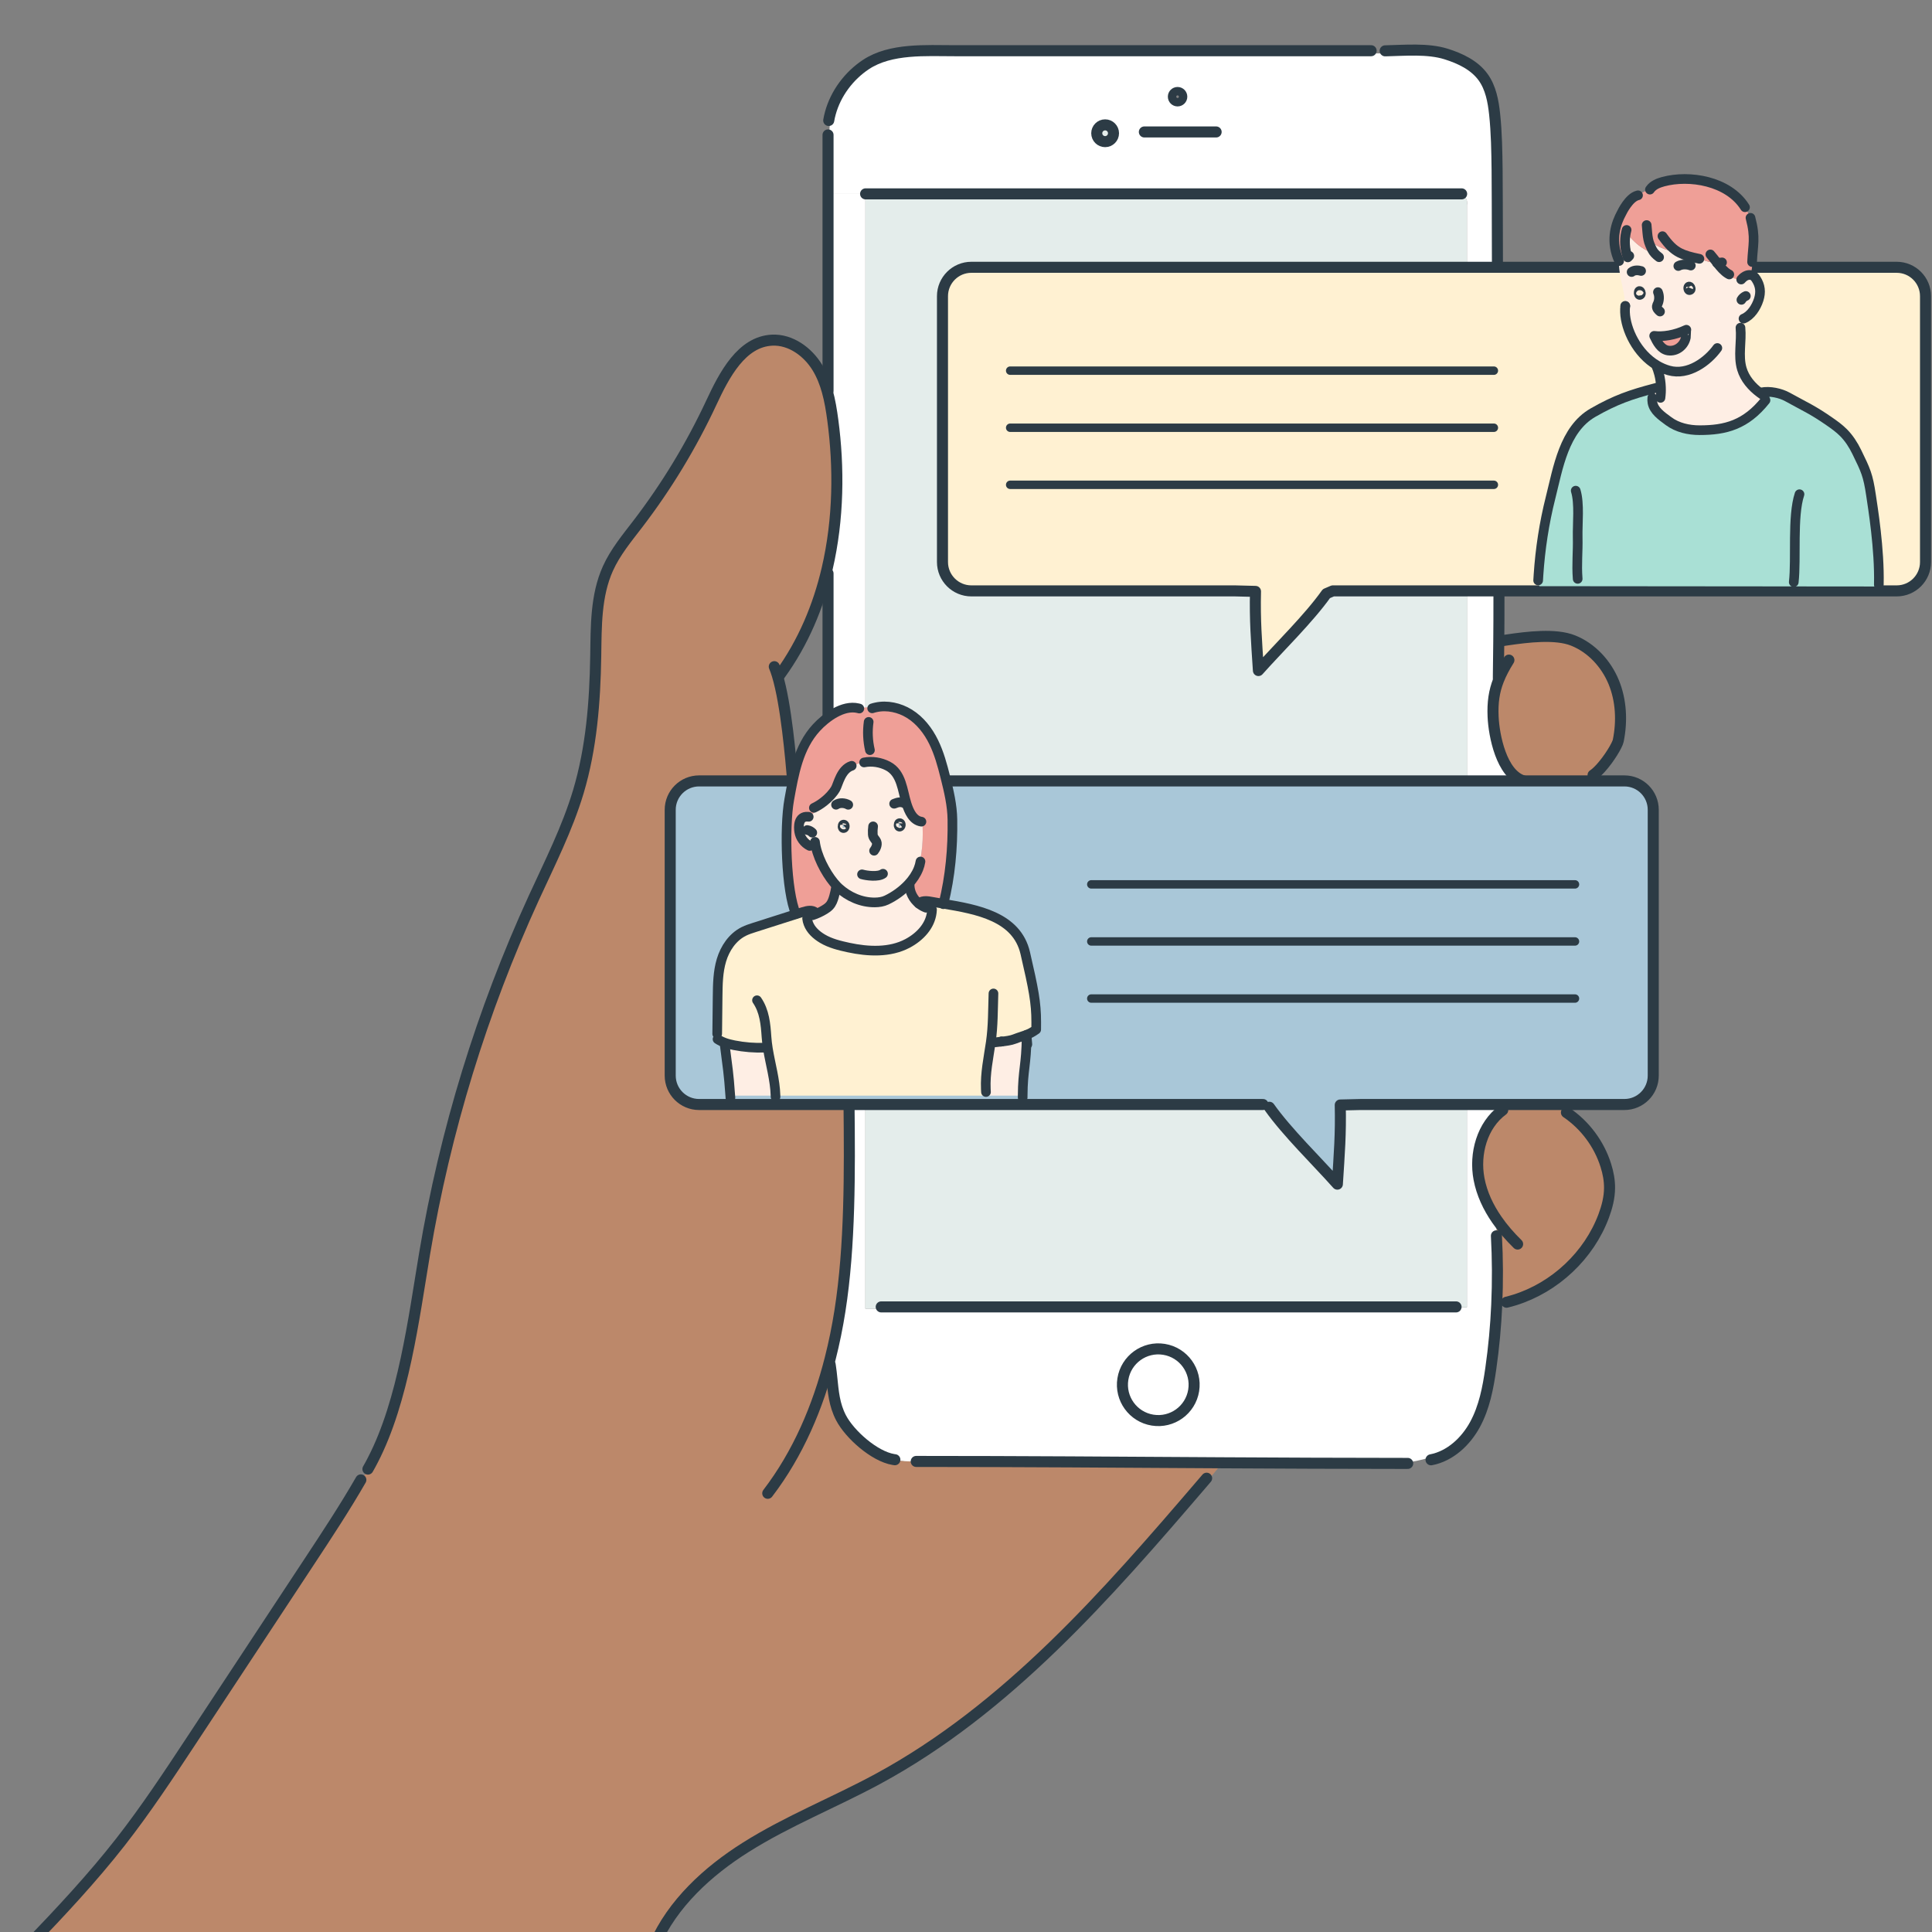 <svg width="280" height="280" viewBox="0 0 280 280" fill="none" xmlns="http://www.w3.org/2000/svg">
<rect x="0" y="0" width="280" height="280" fill="#808080" stroke="none"/>
<g clip-path="url(#clip0_200_43104)">
<g clip-path="url(#clip1_200_43104)">
<path d="M279.061 42.923V81.452C279.061 83.763 277.19 85.636 274.881 85.636H212.606V38.738H274.881C277.19 38.738 279.061 40.614 279.061 42.923Z" fill="white"/>
<path d="M221.287 113.178H235.422C237.731 113.178 239.602 115.053 239.602 117.362V155.891C239.602 158.2 237.731 160.076 235.422 160.076H212.606V113.18H221.289L221.287 113.178Z" fill="white"/>
<path d="M216.927 179.103C216.874 178.32 216.874 177.534 216.925 176.751C215.69 174.961 214.757 172.99 214.352 170.86C213.66 167.208 214.795 163.069 217.791 160.871L217.839 160.917C218.131 160.593 218.463 160.306 218.828 160.071H225.149C225.74 160.504 226.33 160.935 226.921 161.371L227.022 161.234C229.719 163.056 231.772 165.814 232.741 168.921C233.07 169.973 233.278 171.071 233.27 172.176C233.26 173.562 232.91 174.926 232.424 176.226C230.282 181.965 225.36 186.575 219.525 188.4C218.714 188.8 217.824 189.039 216.922 189.094C217.072 185.767 217.054 182.433 216.876 179.106H216.93L216.927 179.103Z" fill="#BC886A"/>
<path d="M216.92 189.094C216.783 192.192 216.494 195.281 216.058 198.348C215.66 201.142 215.12 203.963 213.774 206.444C213.11 207.668 212.223 208.801 211.156 209.703L210.984 209.511C208.649 210.923 205.985 211.787 203.268 212.01V212.089C194.534 212.086 185.83 212.045 177.129 211.997C162.359 211.911 147.61 211.802 132.783 211.802V211.774C131.67 211.827 130.557 211.792 129.462 211.569L129.467 211.521C126.72 211.062 123.159 207.899 121.894 205.493C120.898 203.598 120.759 201.684 120.546 199.646C120.49 199.101 120.429 198.551 120.343 197.988C120.318 197.621 120.31 197.251 120.318 196.883C120.898 194.602 121.364 192.293 121.727 189.979C123.217 180.52 123.144 169.7 123.045 160.124V160.071H125.415V189.657H127.708V189.406H209.957V189.467H212.598V160.071H218.821C218.456 160.306 218.124 160.593 217.832 160.917L217.784 160.871C214.788 163.066 213.652 167.208 214.344 170.86C214.747 172.99 215.68 174.961 216.917 176.751C216.869 177.534 216.869 178.32 216.92 179.103H216.866C217.044 182.434 217.062 185.767 216.912 189.094H216.92ZM173.058 200.68C173.058 197.811 170.731 195.484 167.862 195.484C164.993 195.484 162.666 197.811 162.666 200.68C162.666 203.549 164.993 205.876 167.862 205.876C170.731 205.876 173.058 203.549 173.058 200.68Z" fill="white"/>
<path d="M217.173 98.583C217.185 98.315 217.178 98.046 217.157 97.78C217.16 96.873 217.188 95.309 217.213 93.068C217.614 92.964 218.012 92.86 218.412 92.754C221.385 92.315 225.443 91.819 227.98 92.832C230.659 93.899 232.766 96.191 233.868 98.857C234.966 101.524 235.103 104.532 234.53 107.358C234.398 107.997 233.222 109.964 232.003 111.307C231.483 112.057 230.806 112.699 230.031 113.178H220.734V113.15C217.606 112.154 216.514 106.603 216.395 103.866C216.303 101.802 216.544 100.19 217.175 98.583H217.173Z" fill="#BC886A"/>
<path d="M217.157 97.78C217.178 98.046 217.185 98.315 217.173 98.583C216.541 100.188 216.301 101.8 216.392 103.866C216.511 106.603 217.603 112.154 220.731 113.15V113.178H212.603V85.634H217.238V85.976C217.244 88.828 217.228 91.185 217.211 93.066C217.185 95.306 217.157 96.87 217.155 97.777L217.157 97.78Z" fill="white"/>
<path d="M125.45 28.108V28.096H211.817V28.179C212.408 28.405 212.755 29.112 212.603 29.718V38.739H140.774C138.465 38.739 136.59 40.614 136.59 42.923V81.452C136.59 83.763 138.465 85.637 140.774 85.637H178.996L181.954 85.71C181.855 89.897 182.094 92.789 182.377 97.179C185.351 93.839 189.644 89.679 192.232 86.035L193.162 85.637H212.608V113.18H125.422V28.108H125.452H125.45Z" fill="#E4EDEB"/>
<path d="M209.962 189.406H127.713V189.657H125.42V160.071H183.037L183.064 159.964C183.404 160.048 183.729 160.187 184.023 160.375L183.967 160.468C186.552 164.113 190.848 168.273 193.821 171.613C194.103 167.226 194.338 164.331 194.24 160.142L197.198 160.071H212.605V189.467H209.964V189.406H209.962Z" fill="#E4EDEB"/>
<path d="M212.606 38.738V85.634H193.16L192.23 86.032C189.642 89.677 185.348 93.836 182.375 97.177C182.094 92.789 181.856 89.895 181.952 85.707L178.994 85.634H140.772C138.463 85.634 136.587 83.763 136.587 81.449V42.92C136.587 40.611 138.463 38.736 140.772 38.736H212.601L212.606 38.738Z" fill="white"/>
<path d="M183.037 160.073H125.42V113.178H212.605V160.073H197.198L194.24 160.144C194.338 164.334 194.103 167.226 193.821 171.616C190.848 168.275 186.552 164.116 183.967 160.471L184.023 160.377C183.729 160.19 183.404 160.05 183.064 159.967L183.037 160.073Z" fill="#E4EDEB"/>
<path d="M167.862 205.877C170.731 205.877 173.058 203.55 173.058 200.681C173.058 197.811 170.731 195.485 167.862 195.485C164.992 195.485 162.666 197.811 162.666 200.681C162.666 203.55 164.992 205.877 167.862 205.877Z" fill="white"/>
<path d="M160.164 18.097C160.833 18.097 161.378 18.642 161.378 19.311C161.378 19.98 160.833 20.527 160.164 20.527C159.495 20.527 158.95 19.982 158.95 19.311C158.95 18.639 159.495 18.097 160.164 18.097Z" fill="#E4EDEB"/>
<path d="M112.645 97.826C113.948 102.099 114.609 110.053 114.883 113.178H101.318C99.009 113.178 97.133 115.053 97.133 117.362V155.891C97.133 158.2 99.009 160.076 101.318 160.076H123.05V160.129C123.148 169.705 123.222 180.525 121.732 189.984C121.367 192.298 120.903 194.607 120.322 196.889C120.312 197.256 120.322 197.626 120.348 197.994C120.381 198.551 120.449 199.104 120.55 199.651C120.763 201.689 120.903 203.603 121.899 205.499C123.161 207.907 126.725 211.067 129.472 211.526L129.467 211.574C130.562 211.797 131.675 211.83 132.788 211.78V211.807C147.615 211.807 162.364 211.916 177.133 212.003C176.302 213.108 175.405 214.162 174.449 215.156L174.244 214.978C160.357 231.19 145.98 247.662 127.224 257.818C120.915 261.235 114.191 263.886 108.118 267.708C102.557 271.204 97.447 275.898 94.852 281.877H4.183C8.804 277.071 13.364 272.2 17.467 266.951C21.155 262.231 24.458 257.225 27.755 252.224C33.43 243.614 39.108 235.004 44.783 226.394C47.368 222.473 49.954 218.552 52.298 214.481L52.215 214.398C52.572 214.046 52.929 213.693 53.289 213.346C53.751 212.892 54.242 212.373 54.275 211.729L54.034 211.605C58.48 203.017 59.965 191.077 61.534 181.704C64.51 163.926 69.848 146.544 77.358 130.155C79.68 125.09 82.217 120.092 83.816 114.757C85.715 108.405 86.234 101.721 86.338 95.096C86.407 90.79 86.336 86.321 88.105 82.397C89.174 80.028 90.86 78 92.442 75.934C96.614 70.487 100.187 64.589 103.089 58.372C104.97 54.339 107.467 49.506 111.915 49.303C114.589 49.184 117.065 50.986 118.457 53.27C119.106 54.331 119.557 55.485 119.891 56.679C120.279 58.057 120.51 59.495 120.7 60.916C121.6 67.669 121.564 75.191 119.871 82.451C118.609 87.865 116.424 93.129 113.015 97.818L112.645 97.828V97.826Z" fill="#BC886A"/>
<path d="M120.155 20.525C120.155 19.154 120.254 17.787 120.449 16.429L120.342 16.398C121.123 13.532 123.042 10.977 125.505 9.347C129.089 6.975 134.224 7.35 138.346 7.35H198.072V7.74H200.748V7.368C203.556 7.309 206.917 6.987 209.591 7.831C211.634 8.473 213.687 9.448 214.945 11.182C216.055 12.718 216.41 14.662 216.612 16.543C216.899 19.242 216.937 21.964 216.972 24.681C216.987 25.969 217.005 30.6 217.02 38.49V38.739H212.605V29.718C212.757 29.112 212.41 28.405 211.819 28.179V28.096H125.452V28.108H120.008V20.525H120.157H120.155ZM171.27 14.013C171.27 13.676 170.994 13.405 170.66 13.405C170.325 13.405 170.051 13.676 170.051 14.013C170.051 14.35 170.323 14.624 170.66 14.624C170.997 14.624 171.27 14.353 171.27 14.013ZM161.378 19.311C161.378 18.642 160.833 18.097 160.164 18.097C159.495 18.097 158.95 18.642 158.95 19.311C158.95 19.98 159.495 20.527 160.164 20.527C160.833 20.527 161.378 19.982 161.378 19.311Z" fill="white"/>
<path d="M120.271 113.178H125.419V160.073H101.317C99.008 160.073 97.133 158.198 97.133 155.889V117.36C97.133 115.051 99.008 113.175 101.317 113.175H120.271V113.178Z" fill="white"/>
<path d="M120.005 56.646V28.108H125.419V113.178H120.272V109.112H120.005V83.31C119.98 83.018 119.937 82.732 119.871 82.448C121.564 75.191 121.6 67.669 120.7 60.914C120.51 59.492 120.282 58.055 119.891 56.676L120.005 56.646Z" fill="white"/>
<path d="M1.8 284.34C2.596 283.517 3.387 282.695 4.183 281.872C8.803 277.066 13.363 272.194 17.467 266.945C21.155 262.226 24.457 257.22 27.755 252.219C33.43 243.609 39.108 234.999 44.782 226.389C47.368 222.468 49.953 218.547 52.298 214.476" stroke="#2C3B45" stroke-width="1.6" stroke-linecap="round" stroke-linejoin="round"/>
<path d="M53.322 212.912C53.57 212.484 53.808 212.048 54.034 211.599C58.479 203.012 59.965 191.071 61.534 181.698C64.509 163.92 69.847 146.538 77.357 130.149C79.679 125.085 82.216 120.087 83.816 114.751C85.714 108.4 86.234 101.716 86.338 95.09C86.406 90.784 86.335 86.315 88.104 82.392C89.174 80.022 90.859 77.994 92.441 75.929C96.613 70.482 100.187 64.584 103.089 58.366C104.969 54.334 107.466 49.5 111.914 49.297C114.588 49.178 117.065 50.98 118.456 53.264C119.105 54.326 119.556 55.479 119.891 56.673C120.279 58.052 120.509 59.489 120.699 60.911C121.599 67.663 121.564 75.186 119.871 82.445C118.608 87.859 116.423 93.123 113.014 97.812" stroke="#2C3B45" stroke-width="1.6" stroke-linecap="round" stroke-linejoin="round"/>
<path d="M112.216 96.619C112.366 96.974 112.51 97.379 112.645 97.823C113.948 102.096 114.609 110.05 114.883 113.175C114.885 113.195 114.885 113.218 114.888 113.236" stroke="#2C3B45" stroke-width="1.6" stroke-linecap="round" stroke-linejoin="round"/>
<path d="M120.005 56.645V19.554" stroke="#2C3B45" stroke-width="1.6" stroke-linecap="round" stroke-linejoin="round"/>
<path d="M120.106 17.46C120.167 17.103 120.243 16.748 120.342 16.398C121.123 13.532 123.041 10.977 125.505 9.347C129.089 6.975 134.224 7.35 138.345 7.35H198.713" stroke="#2C3B45" stroke-width="1.6" stroke-linecap="round" stroke-linejoin="round"/>
<path d="M217.24 85.976C217.246 88.827 217.23 91.185 217.213 93.065C217.187 95.306 217.159 96.87 217.157 97.777C217.152 98.01 217.152 98.195 217.154 98.342" stroke="#2C3B45" stroke-width="1.6" stroke-linecap="round" stroke-linejoin="round"/>
<path d="M200.748 7.367C203.556 7.309 206.917 6.987 209.591 7.831C211.634 8.472 213.687 9.448 214.944 11.182C216.055 12.718 216.409 14.662 216.612 16.543C216.899 19.242 216.937 21.964 216.972 24.681C216.987 25.969 217.005 30.6 217.02 38.49" stroke="#2C3B45" stroke-width="1.6" stroke-linecap="round" stroke-linejoin="round"/>
<path d="M125.449 28.096H211.832" stroke="#2C3B45" stroke-width="1.6" stroke-linecap="round" stroke-linejoin="round"/>
<path d="M165.849 19.123H176.251" stroke="#2C3B45" stroke-width="1.6" stroke-linecap="round" stroke-linejoin="round"/>
<path d="M218.683 95.666C218.037 96.7 217.54 97.64 217.172 98.583C216.541 100.188 216.3 101.8 216.392 103.865C216.511 106.603 217.603 112.153 220.731 113.15" stroke="#2C3B45" stroke-width="1.6" stroke-linecap="round" stroke-linejoin="round"/>
<path d="M217.479 92.89C217.775 92.845 218.087 92.799 218.412 92.748C221.385 92.31 225.443 91.813 227.98 92.827C230.659 93.894 232.765 96.185 233.868 98.852C234.965 101.518 235.102 104.527 234.529 107.353C234.398 107.992 233.221 109.958 232.002 111.302C231.62 111.725 231.237 112.085 230.879 112.323" stroke="#2C3B45" stroke-width="1.6" stroke-linecap="round" stroke-linejoin="round"/>
<path d="M217.79 160.874C214.795 163.069 213.659 167.211 214.351 170.863C214.754 172.992 215.687 174.964 216.924 176.753C217.801 178.031 218.837 179.215 219.945 180.297" stroke="#2C3B45" stroke-width="1.6" stroke-linecap="round" stroke-linejoin="round"/>
<path d="M218.341 188.727C218.739 188.628 219.129 188.522 219.522 188.4C225.357 186.575 230.281 181.962 232.421 176.226C232.907 174.926 233.26 173.562 233.267 172.176C233.277 171.071 233.069 169.973 232.737 168.921C231.769 165.814 229.716 163.056 227.019 161.234" stroke="#2C3B45" stroke-width="1.6" stroke-linecap="round" stroke-linejoin="round"/>
<path d="M111.268 216.42C115.663 210.674 118.537 203.922 120.321 196.883C120.902 194.602 121.368 192.293 121.731 189.979C123.221 180.52 123.148 169.7 123.049 160.124" stroke="#2C3B45" stroke-width="1.6" stroke-linecap="round" stroke-linejoin="round"/>
<path d="M120.312 197.768C120.324 197.841 120.337 197.915 120.345 197.988C120.431 198.551 120.492 199.101 120.547 199.646C120.76 201.684 120.9 203.597 121.896 205.493C123.158 207.901 126.722 211.062 129.469 211.521C129.545 211.536 129.619 211.546 129.692 211.554" stroke="#2C3B45" stroke-width="1.6" stroke-linecap="round" stroke-linejoin="round"/>
<path d="M132.784 211.802C147.612 211.802 162.361 211.911 177.13 211.997C185.832 212.045 194.535 212.086 203.27 212.088H204.015" stroke="#2C3B45" stroke-width="1.6" stroke-linecap="round" stroke-linejoin="round"/>
<path d="M207.396 211.564C208.798 211.298 210.065 210.621 211.155 209.703C212.222 208.801 213.109 207.666 213.773 206.444C215.119 203.962 215.659 201.141 216.057 198.348C216.496 195.281 216.782 192.192 216.919 189.094C217.068 185.766 217.051 182.433 216.873 179.105" stroke="#2C3B45" stroke-width="1.6" stroke-linecap="round" stroke-linejoin="round"/>
<path d="M120.005 83.115V110.06" stroke="#2C3B45" stroke-width="1.6" stroke-linecap="round" stroke-linejoin="round"/>
<path d="M212.605 38.738H140.776C138.467 38.738 136.591 40.614 136.591 42.923V81.452C136.591 83.763 138.467 85.636 140.776 85.636H178.998L181.956 85.71C181.857 89.897 182.095 92.789 182.379 97.179C185.352 93.838 189.646 89.679 192.234 86.034L193.164 85.636H274.883C277.192 85.636 279.062 83.766 279.062 81.452V42.923C279.062 40.614 277.192 38.738 274.883 38.738H212.607H212.605Z" fill="#FFF1D2" stroke="#2C3B45" stroke-width="1.6" stroke-linecap="round" stroke-linejoin="round"/>
<path d="M183.036 160.073H101.317C99.008 160.073 97.132 158.197 97.132 155.888V117.36C97.132 115.051 99.008 113.175 101.317 113.175H235.421C237.73 113.175 239.601 115.051 239.601 117.36V155.888C239.601 158.197 237.73 160.073 235.421 160.073H197.197L194.239 160.144C194.338 164.334 194.102 167.226 193.821 171.616C190.848 168.275 186.551 164.116 183.966 160.471" fill="#A9C7D8"/>
<path d="M183.036 160.073H101.317C99.008 160.073 97.132 158.197 97.132 155.888V117.36C97.132 115.051 99.008 113.175 101.317 113.175H235.421C237.73 113.175 239.601 115.051 239.601 117.36V155.888C239.601 158.197 237.73 160.073 235.421 160.073H197.197L194.239 160.144C194.338 164.334 194.102 167.226 193.821 171.616C190.848 168.275 186.551 164.116 183.966 160.471" stroke="#2C3B45" stroke-width="1.6" stroke-linecap="round" stroke-linejoin="round"/>
<path d="M94.192 283.565C94.387 282.99 94.605 282.427 94.846 281.874C97.442 275.895 102.554 271.201 108.112 267.706C114.183 263.884 120.907 261.232 127.218 257.816C145.975 247.659 160.351 231.187 174.238 214.976C174.449 214.727 174.664 214.481 174.874 214.233" stroke="#2C3B45" stroke-width="1.6" stroke-linecap="round" stroke-linejoin="round"/>
<path d="M127.713 189.406H211.023" stroke="#2C3B45" stroke-width="1.6" stroke-linecap="round" stroke-linejoin="round"/>
<path d="M172.996 201.513C173.453 198.68 171.526 196.013 168.693 195.556C165.86 195.099 163.193 197.026 162.736 199.859C162.28 202.692 164.206 205.359 167.039 205.815C169.872 206.272 172.539 204.346 172.996 201.513Z" stroke="#2C3B45" stroke-width="1.6" stroke-linecap="round" stroke-linejoin="round"/>
<path d="M161.378 19.311C161.378 19.982 160.833 20.527 160.164 20.527C159.494 20.527 158.949 19.982 158.949 19.311C158.949 18.639 159.494 18.096 160.164 18.096C160.833 18.096 161.378 18.641 161.378 19.311Z" stroke="#2C3B45" stroke-width="1.6" stroke-linecap="round" stroke-linejoin="round"/>
<path d="M171.273 14.013C171.273 14.353 170.997 14.624 170.662 14.624C170.327 14.624 170.054 14.353 170.054 14.013C170.054 13.673 170.325 13.405 170.662 13.405C170.999 13.405 171.273 13.676 171.273 14.013Z" stroke="#2C3B45" stroke-width="1.6" stroke-linecap="round" stroke-linejoin="round"/>
<path d="M216.502 54.329H146.402C146.065 54.329 145.791 54.055 145.791 53.718C145.791 53.381 146.065 53.107 146.402 53.107H216.502C216.839 53.107 217.113 53.381 217.113 53.718C217.113 54.055 216.839 54.329 216.502 54.329Z" fill="#2C3B45"/>
<path d="M216.502 62.602H146.402C146.065 62.602 145.791 62.328 145.791 61.991C145.791 61.654 146.065 61.38 146.402 61.38H216.502C216.839 61.38 217.113 61.654 217.113 61.991C217.113 62.328 216.839 62.602 216.502 62.602Z" fill="#2C3B45"/>
<path d="M216.502 70.872H146.402C146.065 70.872 145.791 70.599 145.791 70.261C145.791 69.924 146.065 69.651 146.402 69.651H216.502C216.839 69.651 217.113 69.924 217.113 70.261C217.113 70.599 216.839 70.872 216.502 70.872Z" fill="#2C3B45"/>
<path d="M228.258 128.781H158.158C157.821 128.781 157.547 128.507 157.547 128.17C157.547 127.833 157.821 127.559 158.158 127.559H228.258C228.595 127.559 228.869 127.833 228.869 128.17C228.869 128.507 228.595 128.781 228.258 128.781Z" fill="#2C3B45"/>
<path d="M228.258 137.054H158.158C157.82 137.054 157.547 136.78 157.547 136.443C157.547 136.106 157.82 135.832 158.158 135.832H228.258C228.595 135.832 228.869 136.106 228.869 136.443C228.869 136.78 228.595 137.054 228.258 137.054Z" fill="#2C3B45"/>
<path d="M228.258 145.327H158.158C157.82 145.327 157.547 145.053 157.547 144.716C157.547 144.379 157.82 144.105 158.158 144.105H228.258C228.595 144.105 228.869 144.379 228.869 144.716C228.869 145.053 228.595 145.327 228.258 145.327Z" fill="#2C3B45"/>
<path d="M260.194 84.986L223.092 84.953C223.052 84.413 223.009 83.873 222.968 83.333C223.221 79.559 223.789 75.805 224.717 72.135C225.797 67.857 226.658 62.217 230.876 59.799C234.143 57.929 236.343 57.181 239.818 56.266L239.823 56.286C239.613 56.956 239.499 57.658 239.486 58.36C239.699 59.508 240.761 60.258 241.831 61.044C243.108 61.984 244.73 62.347 246.317 62.347C250.078 62.347 253.013 61.584 255.867 58.005L256.101 57.929C256.052 57.713 255.954 57.508 255.812 57.338L255.746 57.397C255.518 57.255 255.295 57.102 255.077 56.943L255.122 56.88C255.168 56.88 255.216 56.88 255.264 56.88V56.872C256.496 56.608 258.083 56.986 259.041 57.518C261.684 58.981 262.675 59.363 265.164 61.095C265.864 61.581 266.558 62.081 267.164 62.686C267.965 63.487 268.591 64.458 269.096 65.49C270.386 68.133 270.735 68.833 271.166 71.768C271.415 73.461 272.424 79.575 272.299 84.689H272.368C272.365 84.793 272.363 84.895 272.363 84.999L260.199 84.988L260.194 84.986Z" fill="#A9E0D5"/>
<path d="M252.144 47.481L252.24 47.494C252.433 49.486 251.873 51.552 252.443 53.468C252.864 54.887 253.872 56.058 255.071 56.945C255.289 57.108 255.512 57.257 255.74 57.399L255.806 57.341C255.948 57.511 256.045 57.716 256.095 57.931L255.862 58.007C253.008 61.586 250.076 62.349 246.312 62.349C244.725 62.349 243.103 61.987 241.825 61.046C240.758 60.261 239.696 59.51 239.481 58.362C239.494 57.66 239.608 56.958 239.818 56.289L239.813 56.269C239.995 56.22 240.183 56.172 240.373 56.121L240.715 56.111C240.692 55.483 240.601 54.857 240.447 54.246H240.457C240.355 53.815 240.254 53.387 240.15 52.961C237.235 51.258 235.59 47.747 235.504 45.245C235.534 44.952 235.547 44.66 235.542 44.368C235.507 42.31 234.67 40.28 234.625 38.199L234.652 37.829C234.574 37.659 234.503 37.49 234.442 37.325C234.488 37.355 234.536 37.378 234.581 37.396C235.017 37.558 235.423 37.327 235.861 37.173C235.471 36.118 235.405 34.841 235.641 33.731L235.745 33.756C236.452 34.651 237.266 35.477 238.244 36.065C238.738 36.364 239.276 36.597 239.836 36.742C239.534 36.412 239.377 36.078 239.123 35.487C239.007 35.214 238.928 34.95 238.873 34.679C239.542 35.325 240.388 35.791 241.27 36.106C241.972 36.357 242.702 36.519 243.44 36.645C244.162 37.016 245.037 37.256 246.291 37.512L246.307 37.477C246.634 37.614 246.963 37.738 247.3 37.837C247.802 37.986 248.324 38.08 248.846 38.085C249.335 38.711 249.863 39.337 250.458 39.69C250.608 39.943 250.877 40.126 251.148 40.26C251.437 40.404 251.748 40.513 252.073 40.531C252.164 40.536 252.258 40.531 252.349 40.518V40.513C252.567 40.262 252.828 40.039 253.142 39.925C253.33 39.857 253.54 39.831 253.738 39.862C253.867 39.882 253.989 39.925 254.101 39.996C254.268 40.105 254.395 40.267 254.504 40.435C255.13 41.398 255.231 42.336 254.884 43.431C254.537 44.526 253.748 45.755 252.684 46.183L252.554 46.171C252.461 46.287 252.39 46.424 252.334 46.563C252.225 46.842 252.187 47.144 252.151 47.441C252.151 47.456 252.149 47.468 252.146 47.481H252.144ZM244.875 42.052C245.151 42.001 245.009 41.661 244.907 41.578C244.796 41.487 244.722 41.545 244.692 41.636C244.677 41.679 244.669 41.727 244.674 41.773C244.684 41.897 244.733 42.082 244.877 42.054L244.875 42.052ZM244.327 48.885C244.347 48.784 244.355 47.8 244.393 47.788C242.728 48.581 240.979 48.84 239.732 48.675C240.135 49.534 240.715 50.652 241.76 50.799C243.004 50.976 244.099 50.064 244.327 48.883V48.885ZM237.666 42.741C237.914 42.668 237.79 42.305 237.699 42.219C237.6 42.125 237.534 42.194 237.504 42.295C237.491 42.341 237.484 42.397 237.489 42.445C237.496 42.579 237.539 42.779 237.666 42.741Z" fill="#FEEEE4"/>
<path d="M252.768 30.071C253.163 30.512 253.487 31.014 253.726 31.556L253.69 31.572C254.471 34.539 254.027 35.475 253.923 37.974L253.999 38.037C253.944 38.651 253.852 39.261 253.731 39.862C253.533 39.832 253.323 39.855 253.135 39.926C252.823 40.04 252.56 40.263 252.342 40.514V40.519C252.251 40.531 252.157 40.536 252.066 40.531C251.744 40.514 251.429 40.405 251.14 40.26C250.869 40.126 250.601 39.941 250.451 39.69C249.858 39.338 249.331 38.714 248.839 38.086C248.317 38.08 247.795 37.987 247.293 37.837C246.956 37.736 246.624 37.614 246.299 37.477L246.284 37.513C245.029 37.257 244.155 37.016 243.433 36.646C242.695 36.519 241.965 36.357 241.263 36.106C240.381 35.792 239.534 35.325 238.865 34.679C238.921 34.95 239 35.214 239.116 35.487C239.367 36.075 239.524 36.41 239.828 36.742C239.268 36.598 238.731 36.364 238.237 36.065C237.258 35.477 236.442 34.651 235.738 33.756L235.634 33.731C235.4 34.841 235.464 36.119 235.854 37.173C235.416 37.33 235.01 37.558 234.574 37.396C234.529 37.378 234.48 37.355 234.435 37.325C233.411 34.646 234.184 32.34 235.028 30.816C235.028 30.816 236.052 28.642 237.327 28.32L237.36 28.464C237.448 28.35 237.56 28.249 237.674 28.16C238.105 27.82 238.617 27.602 239.144 27.433C239.57 26.824 240.32 26.523 241.042 26.327C244.822 25.314 250.446 26.201 252.864 30L252.76 30.069L252.768 30.071Z" fill="#EF9F97"/>
<path d="M244.393 47.788C244.355 47.8 244.345 48.784 244.327 48.885C244.099 50.066 243.004 50.976 241.759 50.801C240.715 50.652 240.137 49.537 239.732 48.678C240.979 48.842 242.728 48.584 244.393 47.79V47.788Z" fill="#EF9F97"/>
<path d="M237.505 42.295C237.535 42.194 237.601 42.125 237.7 42.219C237.791 42.305 237.916 42.667 237.667 42.741C237.541 42.779 237.497 42.579 237.49 42.444C237.487 42.396 237.49 42.34 237.505 42.295Z" stroke="#2C3B45" stroke-width="1.4" stroke-linecap="round" stroke-linejoin="round"/>
<path d="M244.693 41.631C244.726 41.539 244.8 41.481 244.909 41.572C245.01 41.656 245.152 41.996 244.876 42.046C244.734 42.074 244.683 41.889 244.673 41.765C244.668 41.719 244.673 41.671 244.691 41.628L244.693 41.631Z" stroke="#2C3B45" stroke-width="1.4" stroke-linecap="round" stroke-linejoin="round"/>
<path d="M240.283 42.338C240.506 42.878 240.491 43.511 240.248 44.044C240.197 44.153 240.136 44.257 240.121 44.373C240.078 44.685 240.339 44.951 240.582 45.151" stroke="#2C3B45" stroke-width="1.4" stroke-linecap="round" stroke-linejoin="round"/>
<path d="M236.468 39.423C236.843 39.104 237.477 39.154 237.84 39.271" stroke="#2C3B45" stroke-width="1.4" stroke-linecap="round" stroke-linejoin="round"/>
<path d="M243.236 38.554C243.75 38.26 244.524 38.293 245.046 38.488" stroke="#2C3B45" stroke-width="1.4" stroke-linecap="round" stroke-linejoin="round"/>
<path d="M239.736 48.675C240.983 48.839 242.731 48.581 244.397 47.787C244.359 47.8 244.349 48.783 244.331 48.885C244.103 50.066 243.008 50.976 241.763 50.801C240.719 50.651 240.141 49.536 239.736 48.677V48.675Z" stroke="#2C3B45" stroke-width="1.4" stroke-linecap="round" stroke-linejoin="round"/>
<path d="M235.546 44.366C235.508 44.639 235.495 44.933 235.508 45.243C235.596 47.744 237.239 51.255 240.154 52.958C240.683 53.27 241.256 53.518 241.87 53.691C244.696 54.489 247.517 52.342 248.89 50.436" stroke="#2C3B45" stroke-width="1.4" stroke-linecap="round" stroke-linejoin="round"/>
<path d="M235.55 44.328C235.55 44.328 235.548 44.35 235.545 44.362" stroke="#2C3B45" stroke-width="1.4" stroke-linecap="round" stroke-linejoin="round"/>
<path d="M252.348 40.511C252.566 40.26 252.827 40.037 253.141 39.922C253.329 39.854 253.539 39.829 253.737 39.859C253.866 39.879 253.988 39.922 254.099 39.993C254.266 40.102 254.393 40.265 254.502 40.432C255.128 41.395 255.23 42.333 254.882 43.428C254.535 44.523 253.747 45.752 252.682 46.181" stroke="#2C3B45" stroke-width="1.4" stroke-linecap="round" stroke-linejoin="round"/>
<path d="M252.378 43.456C252.522 43.205 252.751 43.007 253.019 42.898" stroke="#2C3B45" stroke-width="1.4" stroke-linecap="round" stroke-linejoin="round"/>
<path d="M238.646 32.615C238.729 33.426 238.744 34.062 238.874 34.676C238.929 34.947 239.008 35.21 239.125 35.484C239.375 36.072 239.533 36.407 239.837 36.739C239.991 36.909 240.184 37.076 240.448 37.276" stroke="#2C3B45" stroke-width="1.4" stroke-linecap="round" stroke-linejoin="round"/>
<path d="M240.937 34.227C241.832 35.467 242.506 36.164 243.439 36.643C244.161 37.013 245.035 37.254 246.29 37.51" stroke="#2C3B45" stroke-width="1.4" stroke-linecap="round" stroke-linejoin="round"/>
<path d="M253.694 31.571C254.474 34.539 254.031 35.474 253.927 37.973" stroke="#2C3B45" stroke-width="1.4" stroke-linecap="round" stroke-linejoin="round"/>
<path d="M234.656 37.829C234.577 37.659 234.506 37.489 234.445 37.324C233.421 34.645 234.195 32.339 235.039 30.816C235.039 30.816 236.063 28.641 237.337 28.319C237.358 28.314 237.375 28.309 237.396 28.306" stroke="#2C3B45" stroke-width="1.4" stroke-linecap="round" stroke-linejoin="round"/>
<path d="M239.12 27.48C239.132 27.462 239.14 27.447 239.155 27.432C239.581 26.824 240.331 26.522 241.054 26.327C244.833 25.313 250.457 26.2 252.875 30C252.883 30.01 252.893 30.022 252.898 30.035" stroke="#2C3B45" stroke-width="1.4" stroke-linecap="round" stroke-linejoin="round"/>
<path d="M235.741 33.325C235.703 33.457 235.67 33.589 235.642 33.725C235.409 34.836 235.472 36.113 235.863 37.167C235.88 37.213 235.898 37.259 235.916 37.304" stroke="#2C3B45" stroke-width="1.4" stroke-linecap="round" stroke-linejoin="round"/>
<path d="M248.845 38.082C249.334 38.708 249.861 39.334 250.457 39.687C250.513 39.72 250.566 39.75 250.622 39.778" stroke="#2C3B45" stroke-width="1.4" stroke-linecap="round" stroke-linejoin="round"/>
<path d="M247.882 36.873C248.191 37.223 248.511 37.651 248.845 38.082" stroke="#2C3B45" stroke-width="1.4" stroke-linecap="round" stroke-linejoin="round"/>
<path d="M252.241 47.491C252.434 49.483 251.874 51.549 252.444 53.465C252.865 54.885 253.874 56.055 255.073 56.943C255.291 57.105 255.514 57.254 255.742 57.396" stroke="#2C3B45" stroke-width="1.4" stroke-linecap="round" stroke-linejoin="round"/>
<path d="M240.002 52.925C240.187 53.353 240.336 53.792 240.451 54.243C240.605 54.851 240.696 55.477 240.719 56.108C240.742 56.628 240.719 57.148 240.646 57.662" stroke="#2C3B45" stroke-width="1.4" stroke-linecap="round" stroke-linejoin="round"/>
<path d="M255.26 56.874C256.492 56.611 258.079 56.988 259.037 57.52C261.68 58.983 262.671 59.366 265.16 61.097C265.86 61.584 266.554 62.083 267.16 62.689C267.961 63.489 268.587 64.46 269.091 65.492C270.382 68.135 270.731 68.835 271.162 71.77C271.411 73.463 272.419 79.577 272.295 84.692C272.295 84.712 272.295 84.732 272.295 84.75" stroke="#2C3B45" stroke-width="1.4" stroke-linecap="round" stroke-linejoin="round"/>
<path d="M239.465 57.642C239.437 57.898 239.447 58.136 239.487 58.359C239.7 59.507 240.762 60.258 241.832 61.043C243.109 61.984 244.732 62.346 246.318 62.346C250.08 62.346 253.015 61.583 255.869 58.004" stroke="#2C3B45" stroke-width="1.4" stroke-linecap="round" stroke-linejoin="round"/>
<path d="M222.921 84.121C222.936 83.86 222.951 83.594 222.969 83.333C223.222 79.559 223.79 75.805 224.718 72.135C225.798 67.857 226.659 62.217 230.877 59.799C234.144 57.928 236.344 57.181 239.819 56.266C240.002 56.218 240.189 56.169 240.379 56.119" stroke="#2C3B45" stroke-width="1.4" stroke-linecap="round" stroke-linejoin="round"/>
<path d="M228.365 71.111C228.941 72.971 228.604 75.901 228.649 77.848C228.7 80.017 228.479 81.731 228.649 83.893" stroke="#2C3B45" stroke-width="1.4" stroke-linecap="round" stroke-linejoin="round"/>
<path d="M260.796 71.626C259.726 74.857 260.35 80.973 259.965 84.367" stroke="#2C3B45" stroke-width="1.4" stroke-linecap="round" stroke-linejoin="round"/>
<path d="M235.862 37.17C235.948 37.137 236.037 37.109 236.128 37.086" stroke="#2C3B45" stroke-width="1.4" stroke-linecap="round" stroke-linejoin="round"/>
<path d="M248.845 38.082C249.088 38.082 249.332 38.067 249.57 38.027" stroke="#2C3B45" stroke-width="1.4" stroke-linecap="round" stroke-linejoin="round"/>
<path d="M147.005 150.594C147.796 150.284 148.295 150.163 148.792 149.97C148.792 150.041 148.792 150.11 148.789 150.178V150.183C148.739 154.436 148.234 155.017 148.214 158.788H143C142.957 158.471 142.919 158.154 142.876 157.838C142.772 155.574 143.259 153.341 143.586 151.111L143.839 151.149C144.26 151.156 144.683 151.093 145.084 150.961H145.089C145.758 150.888 146.501 150.791 147.005 150.594Z" fill="#FEEEE4"/>
<path d="M105.022 151.116C104.741 151.014 104.474 150.893 104.221 150.746L104.229 150.736C104.155 150.381 104.122 150.021 104.137 149.661H103.945C103.965 147.917 103.985 146.171 104.003 144.424C104.023 142.65 104.049 140.853 104.561 139.152C105.073 137.447 106.147 135.822 107.792 134.996C108.274 134.755 108.791 134.585 109.303 134.423C111.323 133.769 113.34 133.125 115.363 132.489C115.708 132.377 116.053 132.268 116.4 132.162C117.003 131.974 117.758 131.817 118.192 132.261L118.047 132.408C117.923 132.441 117.806 132.494 117.7 132.568C117.295 132.841 117.061 133.366 117.17 133.847L117.155 133.853C117.505 134.773 118.278 135.495 119.19 136.037C120.331 136.719 121.667 137.044 122.98 137.328C125.834 137.941 128.977 138.083 131.531 136.727C133.349 135.759 134.799 134.182 135.039 132.246C134.973 132.132 134.852 132.038 134.738 131.962C134.505 131.802 134.269 131.645 134.038 131.485C133.721 131.353 133.427 131.171 133.166 130.953C133.187 130.925 133.214 130.897 133.24 130.872H133.242C133.387 130.793 133.534 130.712 133.681 130.634C134.048 130.532 134.497 130.583 134.885 130.656C135.48 130.768 136.104 130.869 136.74 130.978C141.614 131.8 147.368 132.829 148.589 138.131C149.781 143.291 150.179 145.276 150.179 148.14L150.174 149.207C149.608 149.608 149.2 149.813 148.792 149.968C148.295 150.16 147.796 150.282 147.005 150.591C146.501 150.789 145.758 150.885 145.089 150.959H145.084C144.684 151.091 144.26 151.154 143.84 151.146L143.586 151.108C143.259 153.339 142.773 155.572 142.876 157.835C142.92 158.152 142.958 158.469 143.001 158.786H112.395C112.329 156.477 111.658 154.246 111.29 151.975C111.133 151.937 110.978 151.891 110.829 151.833C109.343 151.886 107.853 151.767 106.398 151.478C105.932 151.387 105.465 151.276 105.024 151.113L105.022 151.116Z" fill="#FFF1D2"/>
<path d="M132.753 126.429C132.677 126.596 132.591 126.758 132.5 126.913C132.52 126.862 132.599 126.685 132.753 126.429Z" fill="#FEEEE4"/>
<path d="M128.497 130.444C129.625 129.906 130.756 129.108 131.653 128.145L131.828 128.254C131.825 129.285 132.345 130.289 133.166 130.956C133.427 131.174 133.721 131.354 134.038 131.488C134.271 131.648 134.507 131.805 134.737 131.964C134.852 132.038 134.973 132.134 135.039 132.248C134.798 134.185 133.351 135.764 131.531 136.73C128.976 138.086 125.833 137.944 122.979 137.33C121.666 137.046 120.331 136.722 119.19 136.04C118.278 135.495 117.505 134.775 117.155 133.855L117.17 133.85C117.058 133.369 117.294 132.846 117.7 132.57L117.753 132.649C118.376 132.443 118.975 132.162 119.53 131.823C119.773 131.673 120.011 131.508 120.204 131.3C120.559 130.923 120.736 130.426 120.876 129.937C121.005 129.478 121.109 129.007 121.182 128.533L121.294 128.429C121.383 128.52 121.474 128.609 121.56 128.687C122.941 129.954 124.835 130.811 126.789 130.791C127.379 130.786 127.975 130.7 128.5 130.446L128.497 130.444Z" fill="#FEEEE4"/>
<path d="M131.392 116.498C131.724 117.55 132.299 118.914 133.544 119.086L133.671 119.076H133.673C133.82 121.147 133.769 124.272 132.753 126.431C132.596 126.687 132.52 126.865 132.5 126.915C132.591 126.763 132.677 126.599 132.753 126.431C132.842 126.284 132.958 126.109 133.11 125.919C132.794 126.72 132.284 127.473 131.653 128.147C130.758 129.113 129.625 129.909 128.497 130.446C127.975 130.697 127.377 130.783 126.787 130.791C124.83 130.811 122.939 129.957 121.558 128.687C121.471 128.609 121.38 128.52 121.291 128.429C120.1 127.192 118.714 124.855 118.245 122.756C117.961 122.708 117.69 122.609 117.439 122.465L117.355 122.601C116.537 122.196 115.969 121.398 115.829 120.533C115.725 119.884 115.654 118.26 117.087 118.366L117.102 118.206C117.449 118.255 117.781 117.994 118.037 117.738C118.529 117.253 118.982 116.734 119.398 116.184C120.095 115.636 120.719 114.97 121.106 114.301C121.471 113.662 121.885 111.474 123.438 110.988L123.77 111.023C124.227 110.613 124.911 110.58 124.911 110.58C125.015 110.552 125.121 110.524 125.23 110.504C126.384 110.268 127.653 110.486 128.685 111.026C130.695 112.078 130.784 114.592 131.392 116.501V116.498ZM130.376 119.806C130.583 119.793 130.624 119.372 130.436 119.306C130.383 119.291 130.34 119.299 130.31 119.324C130.287 119.344 130.267 119.375 130.256 119.408C130.229 119.504 130.218 119.654 130.274 119.742C130.292 119.778 130.332 119.803 130.376 119.803V119.806ZM122.257 120.011C122.465 120.001 122.503 119.58 122.318 119.514C122.265 119.497 122.222 119.507 122.191 119.532C122.166 119.55 122.146 119.583 122.136 119.616C122.11 119.712 122.1 119.862 122.153 119.95C122.171 119.986 122.212 120.011 122.257 120.009V120.011Z" fill="#FEEEE4"/>
<path d="M133.108 125.917C132.958 126.107 132.842 126.282 132.75 126.429C133.764 124.269 133.818 121.147 133.671 119.073H133.668L133.541 119.083C132.297 118.911 131.724 117.547 131.389 116.496C130.781 114.585 130.695 112.073 128.682 111.021C127.651 110.478 126.381 110.263 125.228 110.499C125.119 110.519 125.01 110.547 124.908 110.575C124.908 110.575 124.224 110.61 123.768 111.018L123.436 110.983C121.882 111.472 121.469 113.657 121.104 114.296C120.719 114.967 120.095 115.634 119.396 116.179C118.98 116.729 118.526 117.248 118.034 117.733C117.778 117.986 117.444 118.247 117.099 118.201L117.084 118.361C115.652 118.255 115.723 119.877 115.827 120.528C115.964 121.393 116.531 122.193 117.353 122.596L117.436 122.46C117.687 122.602 117.958 122.703 118.242 122.751C118.714 124.85 120.098 127.187 121.289 128.424L121.177 128.527C121.104 129.001 121 129.47 120.871 129.932C120.731 130.421 120.554 130.918 120.199 131.295C120.006 131.503 119.768 131.668 119.525 131.817C118.97 132.16 118.372 132.438 117.748 132.644L117.695 132.565C117.801 132.494 117.918 132.438 118.042 132.405L118.187 132.258C117.753 131.817 116.998 131.972 116.395 132.16C116.047 132.269 115.703 132.378 115.358 132.487L115.353 132.466C113.928 129.222 113.634 120.031 114.382 115.87C115.044 112.187 115.692 108.309 118.318 105.455C119.69 103.964 122.176 102.114 124.363 102.641C125.212 102.51 126.077 102.464 126.936 102.515C128.573 102.152 130.363 102.56 131.782 103.437C133.356 104.413 134.512 105.916 135.308 107.538C136.104 109.158 136.57 110.907 137.009 112.646C137.516 114.666 137.997 116.709 138.028 118.784C138.093 122.868 137.721 127.009 136.735 130.978C136.099 130.869 135.475 130.768 134.88 130.657C134.492 130.583 134.041 130.532 133.676 130.634C133.506 130.677 133.354 130.753 133.237 130.872H133.235C133.209 130.897 133.181 130.925 133.161 130.953C132.342 130.286 131.82 129.283 131.823 128.251L131.648 128.142C132.276 127.468 132.786 126.715 133.105 125.914L133.108 125.917Z" fill="#EF9F97"/>
<path d="M105.022 151.116C105.463 151.278 105.932 151.387 106.396 151.481C107.848 151.77 109.341 151.889 110.826 151.836C110.976 151.894 111.133 151.942 111.287 151.978C111.655 154.249 112.327 156.479 112.393 158.788H105.835C105.6 155.443 105.468 154.88 105.04 151.466H105.05C105.034 151.349 105.022 151.233 105.022 151.116Z" fill="#FEEEE4"/>
<path d="M122.189 119.535C122.221 119.509 122.262 119.497 122.315 119.517C122.5 119.583 122.462 120.004 122.254 120.014C122.209 120.016 122.171 119.991 122.151 119.955C122.097 119.867 122.105 119.715 122.133 119.621C122.143 119.585 122.161 119.555 122.189 119.537V119.535Z" stroke="#2C3B45" stroke-width="1.4" stroke-linecap="round" stroke-linejoin="round"/>
<path d="M130.307 119.324C130.34 119.299 130.381 119.289 130.434 119.306C130.621 119.372 130.581 119.793 130.373 119.806C130.33 119.806 130.292 119.78 130.272 119.745C130.216 119.656 130.224 119.504 130.254 119.41C130.264 119.375 130.282 119.347 130.307 119.327V119.324Z" stroke="#2C3B45" stroke-width="1.4" stroke-linecap="round" stroke-linejoin="round"/>
<path d="M126.538 119.763C126.482 120.15 126.467 120.543 126.492 120.931C126.528 121.441 126.865 121.603 127.035 122.011C127.197 122.401 126.926 122.999 126.68 123.296" stroke="#2C3B45" stroke-width="1.4" stroke-linecap="round" stroke-linejoin="round"/>
<path d="M121.165 116.63C121.679 116.288 122.432 116.346 122.934 116.635" stroke="#2C3B45" stroke-width="1.4" stroke-linecap="round" stroke-linejoin="round"/>
<path d="M129.587 116.485C130.061 116.303 130.5 116.133 131.103 116.422" stroke="#2C3B45" stroke-width="1.4" stroke-linecap="round" stroke-linejoin="round"/>
<path d="M118.113 122.006C118.141 122.249 118.184 122.498 118.242 122.751C118.714 124.85 120.098 127.187 121.289 128.424C121.378 128.515 121.469 128.603 121.555 128.682C122.937 129.949 124.83 130.806 126.784 130.786C127.375 130.781 127.97 130.695 128.495 130.441C129.623 129.904 130.753 129.105 131.651 128.142C132.279 127.468 132.789 126.715 133.108 125.914C133.245 125.567 133.346 125.215 133.402 124.855" stroke="#2C3B45" stroke-width="1.4" stroke-linecap="round" stroke-linejoin="round"/>
<path d="M127.972 126.629C127.275 127.144 125.557 126.898 124.931 126.718" stroke="#2C3B45" stroke-width="1.4" stroke-linecap="round" stroke-linejoin="round"/>
<path d="M133.541 119.083C132.297 118.911 131.724 117.547 131.39 116.496C130.781 114.584 130.695 112.073 128.683 111.021C127.651 110.478 126.381 110.263 125.228 110.499" stroke="#2C3B45" stroke-width="1.4" stroke-linecap="round" stroke-linejoin="round"/>
<path d="M117.206 118.376C117.165 118.371 117.125 118.366 117.087 118.364C115.654 118.257 115.725 119.879 115.829 120.531C115.966 121.395 116.534 122.196 117.355 122.599" stroke="#2C3B45" stroke-width="1.4" stroke-linecap="round" stroke-linejoin="round"/>
<path d="M116.987 120.295C117.269 120.341 117.532 120.477 117.722 120.678" stroke="#2C3B45" stroke-width="1.4" stroke-linecap="round" stroke-linejoin="round"/>
<path d="M125.894 104.623C125.702 105.985 125.765 107.373 126.077 108.717" stroke="#2C3B45" stroke-width="1.4" stroke-linecap="round" stroke-linejoin="round"/>
<path d="M126.404 102.659C126.581 102.601 126.759 102.55 126.938 102.515C128.576 102.152 130.365 102.56 131.785 103.437C133.359 104.413 134.514 105.916 135.31 107.538C136.106 109.158 136.573 110.907 137.011 112.646C137.518 114.666 138 116.709 138.03 118.784C138.096 122.868 137.723 127.009 136.737 130.978C136.732 130.999 136.727 131.022 136.722 131.042" stroke="#2C3B45" stroke-width="1.4" stroke-linecap="round" stroke-linejoin="round"/>
<path d="M124.538 102.687C124.482 102.672 124.424 102.654 124.366 102.642C122.181 102.117 119.694 103.965 118.321 105.455C115.697 108.309 115.046 112.187 114.384 115.87C113.637 120.032 113.931 129.222 115.355 132.466" stroke="#2C3B45" stroke-width="1.4" stroke-linecap="round" stroke-linejoin="round"/>
<path d="M123.436 110.985C121.882 111.474 121.469 113.659 121.104 114.298C120.719 114.97 120.095 115.636 119.396 116.181C118.93 116.546 118.433 116.858 117.954 117.081" stroke="#2C3B45" stroke-width="1.4" stroke-linecap="round" stroke-linejoin="round"/>
<path d="M121.18 128.528C121.107 129.002 121.003 129.47 120.873 129.932C120.734 130.421 120.557 130.918 120.202 131.295C120.009 131.503 119.771 131.668 119.528 131.818C118.972 132.16 118.374 132.439 117.751 132.644" stroke="#2C3B45" stroke-width="1.4" stroke-linecap="round" stroke-linejoin="round"/>
<path d="M131.828 128.251C131.825 129.283 132.345 130.287 133.166 130.953C133.427 131.171 133.721 131.351 134.038 131.485C134.096 131.511 134.155 131.536 134.213 131.556" stroke="#2C3B45" stroke-width="1.4" stroke-linecap="round" stroke-linejoin="round"/>
<path d="M118.192 132.259C117.758 131.817 117.003 131.972 116.4 132.16C116.052 132.269 115.708 132.378 115.363 132.487C113.34 133.123 111.323 133.769 109.303 134.421C108.791 134.585 108.271 134.753 107.792 134.993C106.145 135.82 105.072 137.447 104.56 139.15C104.048 140.851 104.023 142.648 104.003 144.422C103.985 146.166 103.965 147.912 103.945 149.654C103.945 149.712 103.942 149.768 103.942 149.826" stroke="#2C3B45" stroke-width="1.4" stroke-linecap="round" stroke-linejoin="round"/>
<path d="M116.975 133.113C117.003 133.371 117.064 133.617 117.155 133.85C117.505 134.77 118.278 135.493 119.19 136.035C120.331 136.717 121.667 137.041 122.98 137.325C125.834 137.939 128.977 138.081 131.531 136.724C133.349 135.756 134.799 134.18 135.039 132.243C135.057 132.109 135.067 131.975 135.075 131.835" stroke="#2C3B45" stroke-width="1.4" stroke-linecap="round" stroke-linejoin="round"/>
<path d="M103.991 150.602C104.064 150.652 104.14 150.703 104.221 150.746C104.475 150.893 104.741 151.015 105.022 151.116C105.463 151.278 105.932 151.387 106.396 151.481C107.848 151.77 109.341 151.889 110.826 151.836C110.908 151.836 110.994 151.831 111.075 151.828" stroke="#2C3B45" stroke-width="1.4" stroke-linecap="round" stroke-linejoin="round"/>
<path d="M109.711 144.965C110.793 146.536 110.96 148.414 111.085 150.257C111.125 150.832 111.196 151.408 111.287 151.978C111.655 154.249 112.327 156.479 112.392 158.788C112.395 158.839 112.398 158.892 112.398 158.946" stroke="#2C3B45" stroke-width="1.4" stroke-linecap="round" stroke-linejoin="round"/>
<path d="M105.019 151.303C105.027 151.359 105.032 151.412 105.039 151.466C105.468 154.88 105.6 155.443 105.835 158.788C105.843 158.892 105.851 158.996 105.858 159.108" stroke="#2C3B45" stroke-width="1.4" stroke-linecap="round" stroke-linejoin="round"/>
<path d="M142.896 158.266C142.886 158.124 142.879 157.98 142.874 157.838C142.77 155.574 143.256 153.341 143.583 151.111C143.588 151.091 143.591 151.065 143.594 151.045C143.933 148.695 143.9 146.346 143.979 143.979" stroke="#2C3B45" stroke-width="1.4" stroke-linecap="round" stroke-linejoin="round"/>
<path d="M133.237 130.872C133.212 130.897 133.184 130.925 133.164 130.953H133.161" stroke="#2C3B45" stroke-width="1.4" stroke-linecap="round" stroke-linejoin="round"/>
<path d="M145.089 150.962C145.758 150.888 146.501 150.792 147.005 150.594C147.796 150.285 148.295 150.163 148.792 149.971C149.203 149.813 149.608 149.611 150.173 149.21L150.179 148.143C150.179 145.282 149.783 143.297 148.589 138.134C147.365 132.829 141.611 131.802 136.74 130.981C136.104 130.872 135.48 130.771 134.885 130.659C134.497 130.586 134.046 130.535 133.681 130.637C133.511 130.68 133.359 130.756 133.242 130.875" stroke="#2C3B45" stroke-width="1.4" stroke-linecap="round" stroke-linejoin="round"/>
<path d="M144.25 151.06C144.494 151.027 144.783 150.997 145.082 150.961" stroke="#2C3B45" stroke-width="1.4" stroke-linecap="round" stroke-linejoin="round"/>
<path d="M148.79 150.183C148.739 154.436 148.235 155.017 148.214 158.788V159.06" stroke="#2C3B45" stroke-width="1.4" stroke-linecap="round" stroke-linejoin="round"/>
<path d="M148.793 149.97C148.793 150.041 148.793 150.109 148.79 150.178" stroke="#2C3B45" stroke-width="1.4" stroke-linecap="round" stroke-linejoin="round"/>
<path d="M145.084 150.961H145.089C145.117 150.951 145.145 150.944 145.173 150.934" stroke="#2C3B45" stroke-width="1.4" stroke-linecap="round" stroke-linejoin="round"/>
<path d="M148.79 150.178V150.183C148.826 150.574 148.856 150.961 148.891 151.349" stroke="#2C3B45" stroke-width="1.4" stroke-linecap="round" stroke-linejoin="round"/>
<path d="M133.237 130.872H133.244" stroke="#2C3B45" stroke-width="1.4" stroke-linecap="round" stroke-linejoin="round"/>
</g>
</g>
<defs>
<clipPath id="clip0_200_43104">
<rect width="280" height="280" fill="white"/>
</clipPath>
<clipPath id="clip1_200_43104">
<rect width="280" height="280" fill="white"/>
</clipPath>
</defs>
</svg>
